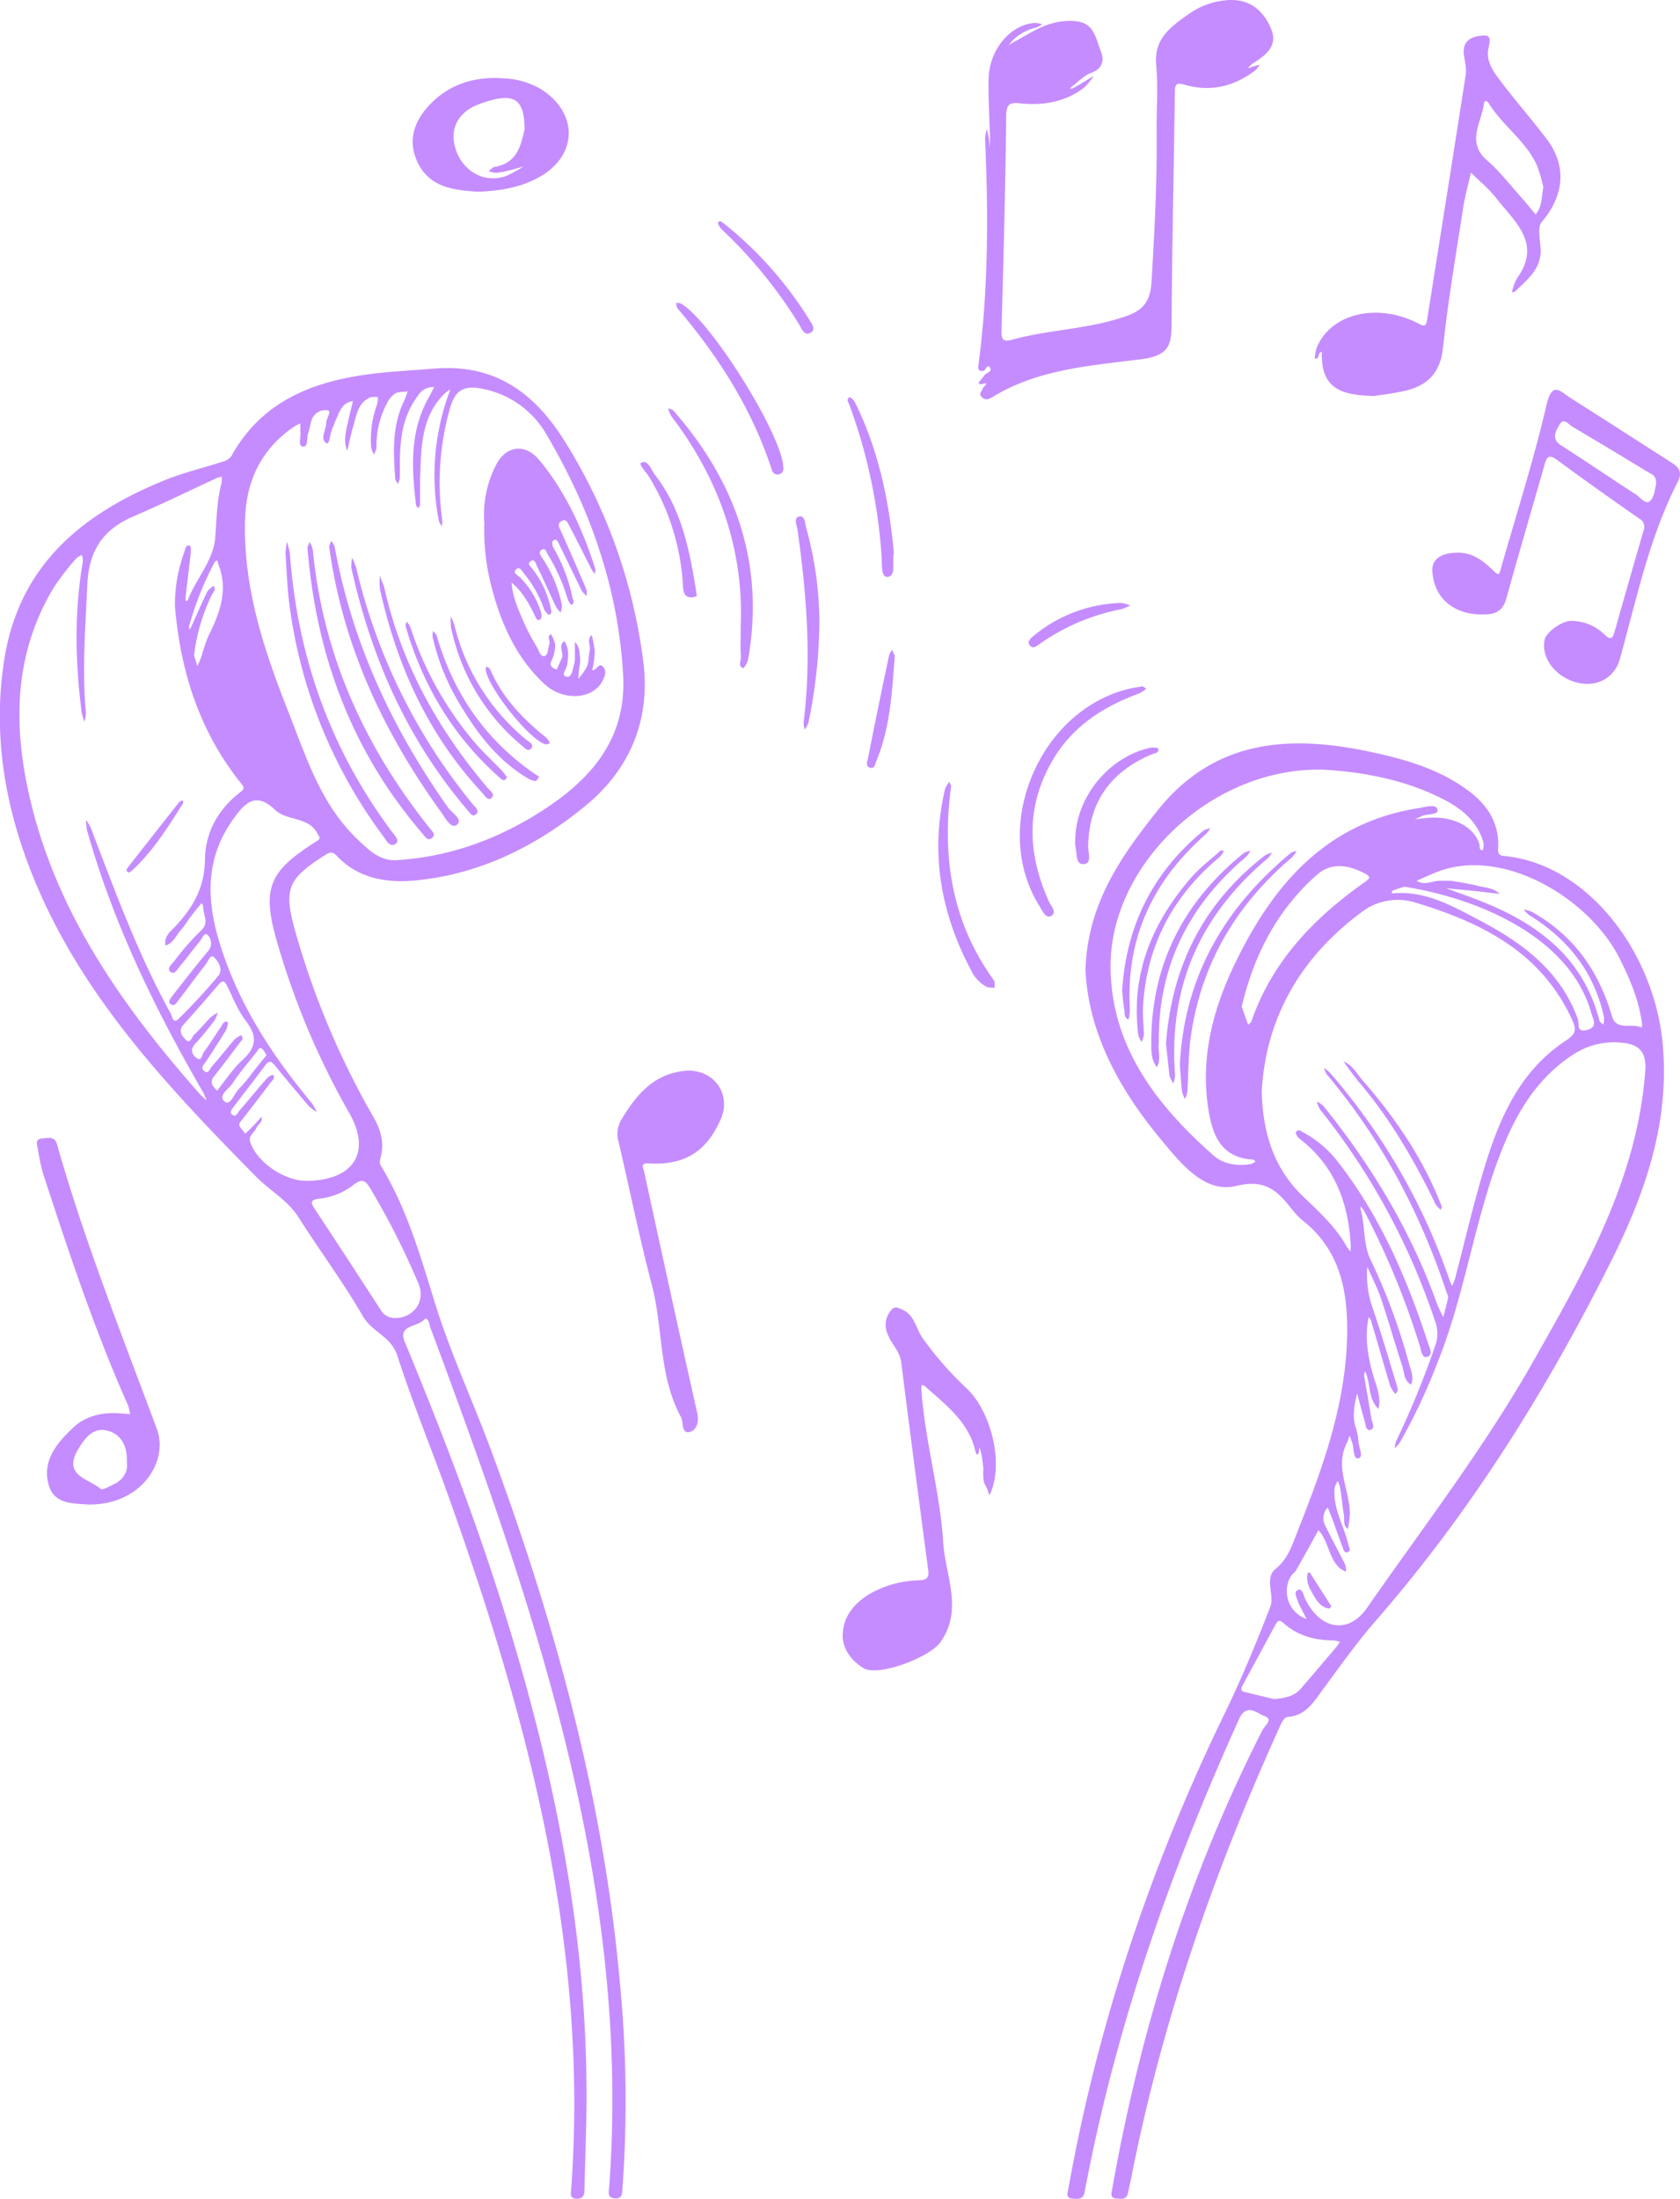 <svg id="Layer_1" data-name="Layer 1" xmlns="http://www.w3.org/2000/svg" viewBox="0 0 457.46 598.68"><defs><style>.cls-1{fill:#c58cff;}</style></defs><path class="cls-1" d="M547.05,197.87c16.66-1.41,27.59,6.68,35.94,20.3a147.56,147.56,0,0,1,21.06,59.53c2,15.89-3.66,29.33-15.86,39.29C575,327.8,559.84,335.4,542.51,337.17c-8,.82-16-.27-22-6.73-1-1-1.73-1-2.94-.23-10.32,6.55-11.61,9.2-8.23,21.07a222.2,222.2,0,0,0,21.24,50.38c2.08,3.6,3.09,7.38,1.79,11.54a2.52,2.52,0,0,0,.29,1.81c7.09,11.68,10.74,24.63,14.76,37.57,4.19,13.5,10.23,26.41,15.15,39.69,17.41,47,30.65,95,35.1,145a333.88,333.88,0,0,1,.7,56.21c-.11,1.37-.09,2.71-2.07,2.58s-1.66-1.55-1.57-2.71C600,622.94,581.28,556.84,558,491.59q-5.79-16.2-11.83-32.31c-.35-.94-.67-3.7-1.93-2.36-1.76,1.88-7,1.38-5.19,5.82,10.07,24.31,19.5,48.85,27.3,74,13.07,42.14,22,85,22.24,129.34.05,9.25-.37,18.5-.57,27.74,0,1.41-.43,2.36-2.13,2.32-1.85,0-1.58-1.29-1.5-2.41C589.27,628,572.82,566,551,504.92c-4.57-12.81-9.76-25.41-13.94-38.34-1.69-5.23-6.86-6.37-9.34-10.67-5.32-9.21-11.72-17.79-17.42-26.78-3-4.8-7.95-7.46-11.77-11.33-26.25-26.67-51.85-53.85-63.89-90.47-5.35-16.29-7.29-33.06-4.6-50.21,4.07-25.92,21.4-39.88,44-49,5-2,10.3-3.24,15.44-4.91a4.35,4.35,0,0,0,2.38-1.49c8.37-15.17,22.48-20.49,38.49-22.46C535.94,198.58,541.51,198.32,547.05,197.87Zm-3.79,30.36c0,2.21,0,4.42,0,6.64a3,3,0,0,1-.43,1c-.23-.28-.63-.54-.66-.84-1.22-10.1-1.79-20.13,3.53-29.45.49-.87.92-1.78,1.39-2.67a4.61,4.61,0,0,0-3.76,1.48c-.51.63-1,1.29-1.46,2-4.3,6.47-4.15,13.8-4.1,21.12a6.07,6.07,0,0,1-.52,1.74c-.25-.45-.7-.89-.74-1.36-.55-7.22-.9-14.42,2.39-21.21.41-.84.66-1.75,1-2.63-1.19.18-2.55.07-3.5.64a7,7,0,0,0-2.25,2.81,24.37,24.37,0,0,0-2.75,11.85,5.78,5.78,0,0,1-.69,1.89,7,7,0,0,1-.76-1.89,27.93,27.93,0,0,1,1.64-11.84,8.24,8.24,0,0,0,.2-1.87,5.54,5.54,0,0,0-2.08.05c-3.42,1.49-3.75,4.9-4.65,7.9-.65,2.19-1.09,4.44-1.62,6.67-1.17-2.72-.33-5.39.24-8.05.39-1.84.86-3.66,1.29-5.49-3.13.42-3.67,3.16-4.77,5.38-.25.51-.33,1.11-.62,1.6-.87,1.5-.91,5-1.77,4.48-1.92-1.1-.14-3.63-.1-5.57,0-1.22,1.58-3.14.38-3.38a3.93,3.93,0,0,0-4.4,2.77c-.36,1.17-.5,2.42-.93,3.55s.2,3.72-1.47,3.53c-1.29-.14-.47-2.57-.6-4-.06-.76,0-1.53-.06-2.3a20.46,20.46,0,0,0-2.1,1.17c-8.51,6-12.57,14.45-12.91,24.74-.61,18.37,5,35.4,11.6,52.16,4.92,12.39,8.83,25.36,18.83,35,3,2.86,6.18,6.11,10.69,5.85,14.3-.84,27.4-5.57,39.42-13.24,13.63-8.69,23.4-19.72,22.39-37.31-1.35-23.52-8.91-45-20.76-65.17a25.71,25.71,0,0,0-18-12.71c-5.26-1-7.24,1.19-8.48,5.75A73.88,73.88,0,0,0,549.3,239a8.6,8.6,0,0,1-.14,1.81,6.4,6.4,0,0,1-.81-1.58,65.41,65.41,0,0,1,2.59-34.13l.55-1.56A11.66,11.66,0,0,0,550,204.6C543.3,211.19,543.59,219.81,543.26,228.23Zm-66.75,34.3a41.68,41.68,0,0,1,2.57-14.75c.27-.73.25-2,1.54-1.71.23.06.26,1.41.18,2.15-.44,4-.94,8-1.4,11.93a4,4,0,0,0,.1,1c.18-.09.49-.13.54-.26,2.19-5.86,7-10.71,7.46-17.17.37-5,.42-10,1.74-14.83a6.56,6.56,0,0,0,0-1.6,9.59,9.59,0,0,0-1.39.4c-7.58,3.5-15.09,7.17-22.77,10.47-8.17,3.51-12,9.34-12.41,18.34-.54,11.71-1.46,23.38-.4,35.09a9.77,9.77,0,0,1-.39,2.41,14.94,14.94,0,0,1-.76-2.47c-1.75-13.72-2.05-27.42.32-41.11a5.89,5.89,0,0,0-.25-1.83,5.38,5.38,0,0,0-1.56.95,75.26,75.26,0,0,0-6,7.76c-11.17,18.39-11.23,38.22-6.44,58.26,7.46,31.17,25.44,56.45,46.26,80a19.51,19.51,0,0,0,1.7,1.57,21.22,21.22,0,0,0-.94-2.19c-13.15-22.68-24.54-46.14-31.66-71.48a13.66,13.66,0,0,1-.23-2.73,14.68,14.68,0,0,1,1.29,2.18c6.56,17.13,12.84,34.39,21.74,50.52.4.73.61,3,2.17,1.45a158,158,0,0,0,10.83-11.73c1.34-1.63,0-3.91-1.23-5.05-.93-.87-1.56,1.15-2.19,1.95-2.53,3.22-4.94,6.53-7.43,9.78-.52.68-1.17,1.8-2.12,1.1s0-1.66.47-2.32c3.18-4.06,6.33-8.15,9.64-12.1a3.18,3.18,0,0,0-.08-4.44c-.89-.87-1.52,1-2.14,1.78-1.86,2.18-3.53,4.52-5.39,6.71-.67.78-1.46,2.46-2.58,1.56s.34-2.11,1-2.89a67,67,0,0,1,7.26-8.31c2.49-2.23.53-4.38.66-6.54,0-.33-.3-.68-.47-1-.95,1.2-1.93,2.38-2.86,3.6s-1.73,2.62-2.77,3.76c-1.33,1.45-2,3.62-4.19,4.18-.48-2.47,1.46-3.88,2.75-5.26,4.8-5.14,7.9-10.54,8-18.07s3.65-13.88,9.79-18.52c1.18-.9.73-1.45,0-2.34C483.17,296.61,478,280.27,476.51,262.53Zm36,156.5c12.77-.24,17.59-7.84,11.43-18.56a212.22,212.22,0,0,1-19.35-45.58c-4.57-15.41-2.82-20,10.63-28.42,1.17-.74.52-1.21.15-1.94-2.45-4.78-8.37-3.43-11.62-6.55-5.39-5.2-8.44-1.55-11.44,2.66-9,12.67-6.66,26-1.72,39.19,5.27,14.12,13.57,26.48,23.19,38a13.72,13.72,0,0,1,1.35,2.44,12.31,12.31,0,0,1-2.14-1.6c-3.09-3.61-6.15-7.24-9.13-10.94-1-1.21-1.64-1.69-2.77-.16-2.78,3.75-5.66,7.43-8.48,11.15-.53.7-1.39,1.61-.42,2.33s1.35-.54,1.83-1.08c2.51-2.92,4.95-5.9,7.48-8.8a3.82,3.82,0,0,1,1.67-1.06c.8.85-.11,1.49-.54,2.07-2.51,3.34-5.08,6.64-7.63,9.94-.54.7-1.39,1.32-.67,2.34.42.59.91,1.13,1.37,1.69.73-.71,1.47-1.41,2.17-2.14s1.48-1.62,2.21-2.43c.44,1.46-1,2.05-1.44,3.11-.5,1.24-2.16,2-1.66,3.62C498.68,413.86,506.39,419.15,512.49,419Zm23.72,37.33c5.33.11,8.62-4.6,6.59-9.4a209.31,209.31,0,0,0-12.71-25.2c-1.47-2.48-2.24-3.87-5.16-1.51a18.37,18.37,0,0,1-9.29,3.63c-2.44.32-2.09,1.24-1.07,2.78q9,13.65,17.85,27.34A4.46,4.46,0,0,0,536.21,456.36ZM488,394.47c2.38-3,4.35-6.05,7-8.45,3.77-3.47,3.95-6.5.83-10.55-2.16-2.81-3.5-6.27-5.08-9.5-.73-1.49-1.3-1.63-2.39-.35-3.14,3.66-6.3,7.31-9.54,10.9-1.54,1.71-.3,3.14.64,4.07,1.26,1.26,1.61-.7,2.22-1.29,1.61-1.51,3-3.24,4.56-4.81a11.08,11.08,0,0,1,1.91-1.26,8.45,8.45,0,0,1-.83,2.07,82,82,0,0,1-5.31,6.43c-1.49,1.56-.77,2.92.32,3.79,1.45,1.15,1.52-.86,2-1.48,1.67-2.23,3.09-4.63,4.69-6.9.46-.65.75-1.85,1.92-1.35a5.07,5.07,0,0,1-.6,2.33c-1.69,2.8-3.48,5.55-5.28,8.28-.58.88-1.71,1.79-.58,2.73s1.56-.68,2.07-1.25c2.07-2.32,4-4.8,6-7.15a5.1,5.1,0,0,1,2-1.35c.9.9-.09,1.62-.57,2.27-2.23,3-4.53,6-6.85,9a2,2,0,0,0-.12,2.69A11.66,11.66,0,0,0,488,394.47Zm-6.25-118.41.89,2.83c.38-.92.81-1.81,1.14-2.75a43.61,43.61,0,0,1,1.79-5.35c3.06-6.16,5.51-12.36,2.88-19.35-.17-.45-.28-.93-.42-1.39-.23.15-.55.25-.66.46a83.83,83.83,0,0,0-7,17.53,2.53,2.53,0,0,0,.13.92c.15-.28.33-.54.46-.83,1.42-3.13,2.78-6.28,4.28-9.37.34-.71,1.16-1.19,1.75-1.78.8,1,0,1.71-.4,2.44A50.44,50.44,0,0,0,481.72,276.06Zm19.72,108.77a7.69,7.69,0,0,0-1.2-1.77c-.83-.61-1.09.32-1.45.78-2.21,2.82-4.58,5.53-6.54,8.52-1,1.59-4.24,3.45-2.23,5.07,1.62,1.3,2.59-2.28,4-3.56a40.18,40.18,0,0,0,3.43-4.13C498.74,388.12,500.06,386.5,501.44,384.83Z" transform="translate(-428.88 -97.5)"/><path class="cls-1" d="M724.45,361.79c.46-18.05,9.57-31,19.67-43.66,15.46-19.33,35.79-20.62,57.76-15.95C811.52,304.23,821,306.92,829,313c5.12,3.9,8.21,8.87,7.82,15.55-.07,1.14.11,1.83,1.48,2,22.71,2,41.2,26.19,43.37,51.63,1.82,21.21-4.91,40.39-14.1,58.74-17.51,35-38.08,68-63.86,97.62-5.29,6.07-10,12.68-14.75,19.16-2.51,3.39-4.65,7-9.55,7.29-.65,0-1.42,1.27-1.8,2.1-18,39.59-32.24,80.43-40.66,123.19-.28,1.44-.62,2.88-.93,4.32-.43,2-2,1.57-3.34,1.45-1.49-.13-1.2-1.29-1-2.25,7.7-43.69,20.79-85.6,40.95-125.22.58-1.14,3.08-3,.62-3.81-2-.68-4.91-3.83-7,.84-18.29,40.45-33,82.08-41.45,125.76-.19,1-.43,1.92-.57,2.89-.3,2.14-1.87,2-3.35,1.85-1.94-.15-1.28-1.63-1.1-2.62,8.08-45.21,22.52-88.19,42.64-129.6,4.48-9.21,8.6-19.17,12.38-29,1.17-3-1.71-7.69,1.39-10.2,3.37-2.73,4.46-6.32,5.87-9.88,6.77-17.09,13.13-34.34,13.62-53,.32-12.16-1.6-23.61-11.91-31.87a17.76,17.76,0,0,1-2.77-2.78c-4-5-7.11-8.84-15.58-6.75-8.29,2-14.63-5.69-19.87-12C734,394.62,725.4,379.38,724.45,361.79Zm48,33.25c.37,11.6,3.59,20.93,11.44,28.4,4.32,4.12,8.75,8.19,11.73,13.5a12.07,12.07,0,0,0,1,1.31c0-.54.1-1.08.07-1.61-.62-11.65-4.38-21.78-14-29.14-.5-.38-1.11-1.44-.93-1.74.59-1,1.46-.23,2.12.13a29.51,29.51,0,0,1,9,7.55c11.71,14.9,19.09,32,24.87,49.82.39,1.19,1.43,3.15-.22,3.67-1.44.45-1.68-1.7-2-2.85a217,217,0,0,0-15.15-36.77,13.83,13.83,0,0,0-.95-1.36c0,.22-.15.45-.1.64,1.34,4.54.62,9.45,2.76,13.9a163,163,0,0,1,10.47,28.31c.5,1.83,1.43,3.69.55,5.68-2-1.07-1.81-3.25-2.38-5-2-6.07-3.72-12.23-5.76-18.28-1-3-2.51-5.86-3.78-8.79A27.48,27.48,0,0,0,802.43,453c2.41,7,4.52,14.2,6.68,21.33.25.83.76,1.9-.28,2.69a9.32,9.32,0,0,1-1.39-2.12c-1.79-6-3.5-11.95-5.25-17.92a3.29,3.29,0,0,0-.64-.88c-.06.32-.12.64-.17.95-.82,5.05,0,9.91,1.38,14.78.87,3,2.28,6,1.47,9.27-2.52-2.36-2.2-5.73-3.06-8.68,0-.16-.07-.32-.12-.48-.14-.35-.29-.7-.44-1.05a3.27,3.27,0,0,0-.28,1.17c.63,3.86,1.37,7.7,1.94,11.56.16,1.09,1.26,2.81-.27,3.21-1.24.32-1.27-1.63-1.58-2.65-.74-2.4-1.32-4.86-2-7.29-.74,3-1.35,6.07-.4,9.2a15.55,15.55,0,0,1,.76,3.85c.06,1.63,1.52,4.28,0,4.61s-1.15-2.73-1.71-4.26c-.24-.64-.46-1.29-.7-1.94a14.14,14.14,0,0,1-.72,2c-3.44,6.64.86,12.94.79,19.43a31.49,31.49,0,0,1-.52,4c-1.43-.93-.88-2.47-1.09-3.74-.4-2.43-.64-4.88-1-7.31a12.49,12.49,0,0,0-.65-2,6,6,0,0,0-.89,1.89c-.53,5.6,2.6,10.33,3.77,15.54.15.67.81,1.53-.15,1.92s-1.18-.64-1.43-1.28c-.95-2.52-1.83-5.07-2.77-7.6-.4-1.1-.86-2.17-1.29-3.25a4.21,4.21,0,0,0-.86,4.55c1.77,3.69,3.75,7.27,5.58,10.92a6.39,6.39,0,0,1,.28,2,8.39,8.39,0,0,1-1.62-.87c-3.19-2.78-3.1-7.43-5.92-10.43-2,3.64-4,7.29-6.07,10.91-.36.62-1.06,1-1.44,1.66a8,8,0,0,0,4.28,11.62c-.66-1.31-1.33-2.61-2-3.91a2.57,2.57,0,0,1-.2-.45c-.35-1.21-1.46-3-.16-3.54s1.51,1.48,2,2.45c4.14,8.48,11.81,9.63,16.81,2.44,15.38-22.12,31.86-43.48,45.2-67,14.13-24.93,28.41-49.72,30.59-79.3.39-5.27-1.94-7.16-6.23-7.58a20.07,20.07,0,0,0-13,2.95c-11.72,7.44-17.44,19.05-21.79,31.5-6,17.27-8.67,35.56-15.56,52.6a156.6,156.6,0,0,1-10.25,21.77,10.42,10.42,0,0,1-1.4,1.58,7.76,7.76,0,0,1,.39-1.95,243.42,243.42,0,0,0,10.62-25.92,9.57,9.57,0,0,0,0-6.65,186.58,186.58,0,0,0-31.4-57.8,6.9,6.9,0,0,1-.78-2.08,7.53,7.53,0,0,1,1.74,1.19c13.12,16.25,23.76,33.93,30.86,53.65.48,1.33,1.18,2.57,1.78,3.85.45-1.78,1-3.54,1.33-5.34.09-.41-.26-.93-.42-1.39-7.21-21.78-17.77-41.71-32.59-59.31a6.91,6.91,0,0,1-.8-1.81,10.42,10.42,0,0,1,1.62,1.31,169.86,169.86,0,0,1,32.51,56.27c.2.6.5,1.18.75,1.77a11.9,11.9,0,0,0,.75-1.73c2.6-9.91,4.9-19.9,7.83-29.7,4.14-13.83,9.68-27,22.4-35.35,2.61-1.71,3-2.89,1.77-5.55-8.48-18.72-25-26.72-43.21-32.18a16.18,16.18,0,0,0-13.57,2.31C783.17,357.81,773.44,374.62,772.43,395Zm15.83-88c-30.15-.19-57.25,26.28-57,53.89.24,21.67,12.57,37.49,28,51.14,2.75,2.42,6.51,3,10.26,2.36a4.41,4.41,0,0,0,1.22-.69c-.22-.18-.43-.5-.65-.51-8.94-.49-11.19-7-12.26-14.12-2.08-13.88,1.35-26.94,7.32-39.29,10.38-21.49,24.85-38.4,50.14-42.31,1.75-.27,4.69-1.26,5,.45.32,1.56-2.94,1-4.45,1.82-.54.29-1.14.49-1.71.73.64-.05,1.28-.05,1.91-.15,7.54-1.16,14.07,1.79,15.66,7,.18.59-.23,1.67.93,1.59a4.23,4.23,0,0,0,.14-2.15c-1.62-5.5-5.64-8.94-10.48-11.46C810.82,309.29,798.22,307.52,788.26,307Zm35.9,30.3c1.22.23,4.07.59,6.83,1.29,2.13.55,4.5.56,6.24,2.25l-6.46-.75-1-.1-7.11-.68,6.66,2.44c16.61,6.1,30.34,15.2,35.09,33.67.11.41.69.7,1.05,1a7.31,7.31,0,0,0,.16-2c-2.64-12.25-9.76-21.24-20.28-27.74a10.56,10.56,0,0,1-1.59-1.55,8.68,8.68,0,0,1,2.2.58c11.37,6.33,18.24,16.08,21.84,28.42,1.17,4,5.21,1.92,7.8,3,.78.33.25-1.87.08-2.86-1-5.63-3.25-10.77-5.8-15.85-8.22-16.37-31.5-30.24-49.14-23.76-2.07.76-4.07,1.73-6.1,2.6,2,1.37,4.1.12,6.15,0C821.37,337.28,821.94,337.3,824.16,337.3ZM767,371.58c.68,1.94,1.21,3.43,1.74,4.93.31-.31.78-.56.9-.93,5.71-16.54,17.23-28.32,31.16-38.13,1.2-.84,1.23-1.28-.07-2-4.51-2.45-9.23-3.31-13.31.28C776.55,345.37,770.27,357.68,767,371.58Zm8.76,188.53c3.1-.28,5.52-.77,7.26-2.77,3.27-3.76,6.49-7.58,9.72-11.38.36-.43.64-.92,1-1.39a7.72,7.72,0,0,0-1.78-.44c-5.09,0-9.72-1.27-13.6-4.71-.85-.76-1.44-.93-2.07.24-3,5.55-6,11.07-9,16.61-.38.7-.83,1.59.5,1.91Zm35.55-221.18c-.64.2-1.87.55-3.08,1-.21.07-.31.46-.46.7a3.54,3.54,0,0,0,.71.09c8.85-.69,16.19,3.63,23.52,7.49,11.56,6.09,21.79,13.69,26.51,26.71.42,1.15-.46,3.87,2.56,3s1.58-2.9,1.13-4.53C856.47,352.78,831.78,342.2,811.34,338.93Z" transform="translate(-428.88 -97.5)"/><path class="cls-1" d="M743.82,132.45c0-5.73.42-11.51-.11-17.2-.66-7.17,3.79-10.34,8.77-13.86a20.6,20.6,0,0,1,9.72-3.76c6.33-.82,10.55,2.28,12.81,7.74,2,4.81-1.67,7.3-5.19,9.53a6.53,6.53,0,0,0-1.13,1.21c.49-.18,1-.37,1.48-.53l1.7-.48a7.42,7.42,0,0,1-1.12,1.5c-5.74,4.44-12.19,6-19.18,4-2.42-.7-2.75-.16-2.78,2-.28,21-.76,41.93-.89,62.9,0,5.93-.72,8.83-8.22,9.8-13.8,1.78-28.17,2.67-40.61,10.35-.94.59-2,.9-2.91-.1s.22-1.62.38-2.42c.06-.27,2.23-1.85-.44-1-.23.07-.56-.18-.84-.29l1.7-2.19c.55-.69,2.27-1,1.46-2.08s-1.06.74-1.73.88c-1.68.36-1.47-.88-1.35-1.82,2.68-20.38,2.68-40.83,1.77-61.32a12.76,12.76,0,0,1,.47-2.69c.21.89.47,1.78.6,2.68s.13,1.75.19,2.63c0-.9.11-1.79.09-2.69-.14-5.4-.49-10.81-.39-16.21.14-8,5.95-14.87,12.61-15.29a7.9,7.9,0,0,1,2,.4,8.09,8.09,0,0,1-1.61.86,13,13,0,0,0-7.53,4.75c2-1.15,4.08-2.28,6.12-3.44,3.85-2.18,7.89-3.54,12.43-3,4.88.58,5.23,5,6.57,8.18.92,2.22.58,4.68-2.63,5.84-2,.72-3.6,2.51-5.37,3.82a3.12,3.12,0,0,0-.47.49,2.69,2.69,0,0,0,.87-.14c.87-.45,1.72-.94,2.57-1.45,1-.62,2.06-1.28,3.09-1.92a18.26,18.26,0,0,1-2.54,3.14c-5.12,4-11.1,5-17.39,4.38-2.72-.27-3.89-.1-3.93,3.41-.19,19.49-.75,39-1.27,58.46-.06,2.43.4,3.16,3,2.44,10.26-2.8,21.08-2.83,31.22-6.48,4.67-1.68,6.34-4.31,6.63-9.3C743.27,160.28,744,146.39,743.82,132.45Z" transform="translate(-428.88 -97.5)"/><path class="cls-1" d="M803.09,205.32c-8.29-.21-14.4-1.56-14.28-11.39,0-.33.21-1-.51-.37-.54.47-.14,1.78-1.42,1.58a13.34,13.34,0,0,1,.48-2.79c3.7-9.51,16.63-12.64,27.94-6.66,1.63.86,1.93.4,2.17-1.06,3.51-22.24,7.07-44.48,10.51-66.73.28-1.79-.25-3.71-.49-5.56-.56-4.48,3.32-5.17,5.77-5.15,2.22,0,.82,2.93.77,4.68-.09,2.84,1.55,5.2,3.13,7.29,4.17,5.56,8.8,10.79,13,16.36,5.47,7.3,4.55,15.37-1.44,22.38-1.21,1.41-.52,4.63-.34,7,.44,5.69-3.56,8.67-7,12-.17.15-.55.08-.84.11a9.18,9.18,0,0,1,.28-.89,12.57,12.57,0,0,1,1.15-2.87c6.89-9.59-.76-15.44-5.72-21.86-2-2.54-4.54-4.61-6.84-6.9-.72,3.25-1.64,6.46-2.14,9.74-1.94,12.63-4.11,25.24-5.46,37.93-.72,6.77-4.11,10.24-10.19,11.71C808.25,204.67,804.82,205,803.09,205.32Zm46-57a38.82,38.82,0,0,0-1.71-5.78c-3-6.7-9.41-10.85-13.17-17-.34-.56-1.14-.81-1.24.06-.58,5.23-5,10.53.88,15.61,3.45,3,6.26,6.68,9.32,10.09,1.33,1.48,2.56,3.05,3.83,4.58C848.81,153.84,848.61,151.3,849.14,148.3Z" transform="translate(-428.88 -97.5)"/><path class="cls-1" d="M856.66,266.55a13,13,0,0,1,9.12,3.72c1.82,1.75,2.27.9,2.78-.89q3.88-13.71,7.85-27.41a2.54,2.54,0,0,0-1.17-3.27c-7.52-5.25-15-10.54-22.41-16-2-1.44-2.71-1-3.32,1.13-3.47,12.22-7.08,24.39-10.46,36.63-.79,2.86-2.38,4.12-5.15,4.3-8.36.56-14.5-3.77-15-11.76-.24-4,3.74-5.15,7.4-5,4,.11,6.84,2.55,9.5,5.12,1.29,1.25,1.37.59,1.69-.55,4.23-14.9,9-29.66,12.47-44.73,1.57-6.83,3.88-3.67,6.65-1.93,9,5.69,17.93,11.48,26.91,17.21,2.16,1.38,3.75,2.55,2.15,5.69-7.75,15.2-11.17,31.85-15.7,48.11-1.41,5-6,7.74-11.42,6.48-6-1.39-10.1-6.73-9.08-11.69C849.92,269.6,854.13,266.58,856.66,266.55Zm23.1-36.76c.38-2.51-.79-3-1.76-3.54-7-4.22-14-8.47-21-12.6-1-.57-2.28-2.55-3.44-.57-1,1.76-2.43,3.86.42,5.69,6.82,4.37,13.5,8.94,20.3,13.32,1.23.79,2.64,2.89,3.86,1.85S879.48,230.59,879.76,229.79Z" transform="translate(-428.88 -97.5)"/><path class="cls-1" d="M696.65,497.38c-.12-1-.25-2.37-.48-3.74a17.71,17.71,0,0,0-.58-2.1c-.08.55-.12,1.11-.24,1.65,0,.16-.3.26-.46.39a3.75,3.75,0,0,1-.39-.87c-1.8-8.06-8.07-12.67-13.72-17.75a2.88,2.88,0,0,0-1-.38c0,.48,0,1,0,1.44,1,14,5.08,27.64,5.94,41.53.55,8.86,5.56,18.28-.82,27.14-2.95,4.1-16.84,9.39-20.88,7-3-1.8-5.66-5-5.68-8.74,0-5.26,3.16-9,7.55-11.59a28.5,28.5,0,0,1,13.4-3.59c1.65-.08,2.62-.58,2.37-2.53-2.5-18.91-5-37.82-7.37-56.76-.39-3.17-2.78-5.12-3.76-7.87a6.07,6.07,0,0,1,1.23-6.63c.92-1,2.09-.24,3,.18,3.16,1.51,3.54,5,5.23,7.49a90.08,90.08,0,0,0,12.26,14c6.37,6.2,9.78,19.48,6.57,27.8-.11.27-.59,1.77-.78.52s-1.06-2.13-1.31-3.24A16.38,16.38,0,0,1,696.65,497.38Z" transform="translate(-428.88 -97.5)"/><path class="cls-1" d="M616.25,389c7.32-.06,11.8,6.63,8.88,13.26-3.9,8.86-9.92,12.59-19.67,12-2.3-.14-1.42,1.18-1.21,2.15,4.8,22,9.57,44,14.52,65.95.6,2.67-.52,4.83-2.3,5.07-2.12.28-1.41-2.71-2.16-4.1-6.13-11.27-4.82-24.13-7.94-36-3.36-12.82-6-25.84-9-38.74a7.55,7.55,0,0,1,.61-6.07C602.17,395.44,607.18,389.49,616.25,389Z" transform="translate(-428.88 -97.5)"/><path class="cls-1" d="M452.81,507.14c-3.87-.32-9.09,0-10.63-5.2-2-6.68,2.24-11.62,6.7-15.8,3.54-3.31,8.22-4.22,13.08-3.79l2.34.18a15.06,15.06,0,0,0-.61-2.53c-9.1-20.44-16.1-41.64-23.05-62.86a55.69,55.69,0,0,1-1.47-6.95c-.22-1.15-.82-2.56,1.24-2.72,1.61-.13,3.36-.67,4,1.6,7.49,26.42,17.67,51.87,27.21,77.57C474.85,495.31,467.42,507.4,452.81,507.14Zm10.6-11.66c.19-4.54-1.8-7.75-5.64-8.53s-6,2.46-7.74,5.38c-4,7,3.05,7.77,6.26,10.56.47.41,2.36-.67,3.51-1.23C462.54,500.35,463.8,498.15,463.41,495.48Z" transform="translate(-428.88 -97.5)"/><path class="cls-1" d="M558.94,149.7c-6.3-.46-13-1-16.35-8-2.76-5.75-1-11,3-15.37,5.46-5.94,12.61-8.11,20.47-7.49a21.24,21.24,0,0,1,10.36,3.09c9.77,6.31,9.83,17.57-.22,23.51C571,148.48,565.26,149.5,558.94,149.7Zm12.77-16.91c0-8.77-3.08-10.3-12.19-7-6,2.15-8.49,7-6.42,12.74,2.2,6.05,8.19,9,13.83,6.8a38.24,38.24,0,0,0,4.46-2.48c-1.43.39-2.86.81-4.31,1.16a18.77,18.77,0,0,1-3.14.55,7.75,7.75,0,0,1-2-.45c.53-.4,1-1.06,1.59-1.15C569.94,141.88,570.73,136.77,571.71,132.79Z" transform="translate(-428.88 -97.5)"/><path class="cls-1" d="M740,284.37l1.06.63a9.81,9.81,0,0,1-2,1.3c-9.62,3.54-17.94,8.82-23.33,17.83-7.57,12.68-7.18,25.64-1.23,38.81.54,1.2,2.37,3.11.49,4-1.42.68-2.35-1.62-3.14-2.88-13.6-21.83.55-54.34,25.8-59.31C738.34,284.64,739,284.54,740,284.37Z" transform="translate(-428.88 -97.5)"/><path class="cls-1" d="M630.57,268c.88-20.46-5.69-39.92-18.93-57.24a8.45,8.45,0,0,1-.83-2.09c.49.2,1.13.27,1.44.62,17,19.42,24.85,41.65,20.38,67.55a5.58,5.58,0,0,1-1.3,2.57c-1.61-.46-.66-1.88-.72-2.88C630.48,274.17,630.57,271.79,630.57,268Z" transform="translate(-428.88 -97.5)"/><path class="cls-1" d="M687.88,311.44c-2.62,19.5.22,37.16,11.62,52.95.35.47.18,1.32.25,2a5.79,5.79,0,0,1-2.06-.12,9.91,9.91,0,0,1-4.47-4.75c-8.24-15.56-11.06-31.92-7-49.23a7,7,0,0,1,1.18-1.93Z" transform="translate(-428.88 -97.5)"/><path class="cls-1" d="M642.17,224.75a1.59,1.59,0,0,1-3.1.72c-5.39-16.53-14.52-30.88-25.69-44-.31-.36-.27-1-.4-1.51a3.82,3.82,0,0,1,1.3.19C622.36,184.68,641.93,216,642.17,224.75Z" transform="translate(-428.88 -97.5)"/><path class="cls-1" d="M652,267.26a139.9,139.9,0,0,1-3,27.07,7.09,7.09,0,0,1-1,1.8,7.45,7.45,0,0,1-.3-1.95c2.19-17.56.81-35-1.66-52.4-.17-1.24-1.18-3.31.45-3.66s1.59,1.95,1.93,3.16A97,97,0,0,1,652,267.26Z" transform="translate(-428.88 -97.5)"/><path class="cls-1" d="M672.28,248.05c-.59,2.51.75,6.2-1.68,6.52-1.9.24-1.53-3.61-1.67-5.64a148,148,0,0,0-8.75-41.17c-.25-.66-1-1.61.09-2.11.21-.1,1.18.91,1.5,1.56C668.16,220.18,671,234.05,672.28,248.05Z" transform="translate(-428.88 -97.5)"/><path class="cls-1" d="M721.67,326.22c.1-11.61,9.09-22.66,20.46-25.13.7-.15,2.1,0,2.14.24.27,1.26-1,1.24-1.74,1.55-11.43,4.81-17.16,13.2-17.35,25.15,0,1.67,1.14,4.64-1.3,4.74-2.2.08-1.7-3-2.18-4.84A6.51,6.51,0,0,1,721.67,326.22Z" transform="translate(-428.88 -97.5)"/><path class="cls-1" d="M618.65,259.87c0-.24-.67.34-1.68.28-1.71-.09-2-1.41-2.1-2.79a63.51,63.51,0,0,0-9.19-29.93c-.82-1.38-3.12-3.63-2.14-4,1.88-.79,2.65,2,3.72,3.41C614.48,236.12,616.73,247.27,618.65,259.87Z" transform="translate(-428.88 -97.5)"/><path class="cls-1" d="M624.93,157.66a10,10,0,0,1,.94.59,102.7,102.7,0,0,1,23.34,26.23c.65,1.06,2,2.75.35,3.64s-2.39-1.05-3-2.16a126.41,126.41,0,0,0-21.31-26.15,4.93,4.93,0,0,1-.91-1.62C624.26,158.12,624.7,157.84,624.93,157.66Z" transform="translate(-428.88 -97.5)"/><path class="cls-1" d="M672.52,276.09c-.76,10.18-1.29,19.67-5,28.57-.34.81-.49,2.3-1.78,1.86s-.67-1.72-.49-2.61Q668,289.86,671,275.82a4.75,4.75,0,0,1,.81-1.35Z" transform="translate(-428.88 -97.5)"/><path class="cls-1" d="M736.66,262.34a15,15,0,0,1-2.31,1,57.42,57.42,0,0,0-22.41,9.52c-.76.53-1.78,1.39-2.62.4s.12-1.9.84-2.49a38.87,38.87,0,0,1,24-9.1A11,11,0,0,1,736.66,262.34Z" transform="translate(-428.88 -97.5)"/><path class="cls-1" d="M560.76,240A29.69,29.69,0,0,1,564,224c2.78-5.28,7.92-5.8,11.71-1.25,7.25,8.71,11.77,18.84,15.25,29.5a4,4,0,0,1-.13,1.47,7.21,7.21,0,0,1-.83-1.1c-2.05-4-4-8-6.12-12-.41-.77-.84-2-2.17-1.21-1.11.7-.64,1.51-.18,2.52,2.41,5.28,4.7,10.63,7,16a5.73,5.73,0,0,1,.11,1.82,6.55,6.55,0,0,1-1.36-1.43c-2.07-4.18-4.06-8.4-6.13-12.58-.31-.64-.68-1.8-1.73-1-.28.21-.14,1.37.16,1.89a46.06,46.06,0,0,1,5.16,13.49c.14.71.77,1.61-.31,2.1a5.28,5.28,0,0,1-1-1.69A50.89,50.89,0,0,0,578,248.38c-.38-.6-.6-1.89-1.7-1.13-.9.62-.2,1.48.23,2.16a35.9,35.9,0,0,1,5.35,12.85,6,6,0,0,1-.33,2,7.89,7.89,0,0,1-1.28-1.52c-1.74-3.69-3.37-7.44-5.18-11.1-.28-.57-.57-2.18-1.8-1.27-.91.68.15,1.46.59,2.06a25.72,25.72,0,0,1,4.89,10.36c.14.76.68,1.75-.41,2.07-.29.09-1.14-1-1.39-1.62a30.42,30.42,0,0,0-5.26-9.38c-.55-.64-1.23-2.32-2.29-1.32s.57,1.64,1.18,2.28a23.9,23.9,0,0,1,5.62,9.41c.19.59.14,1.72-.21,1.92-.9.55-1.2-.44-1.51-1.08-1.61-3.31-3.37-6.51-6.29-8.91.17,3.73,1.73,7.06,3.14,10.39a61.17,61.17,0,0,0,3.88,7.39c.51.86.83,2.67,2.15,2.09.71-.31.76-2.12,1.11-3.26.26-.85-.82-1.92.42-2.63a10.45,10.45,0,0,1,1.14,2.81,10.31,10.31,0,0,1-.52,3.35c-.25,1-1.3,1.86-.28,2.91a3.94,3.94,0,0,0,1.22.58c.45-1,.9-2,1.36-3,.71-1.52-1.11-3.39.68-4.74,1.45,2,1.07,4.14.84,6.35-.12,1.17-1.86,2.93-.27,3.33s1.68-2,2.14-3.34a7.22,7.22,0,0,0,.2-2.19c0-1.29,0-2.58,0-3.87,1.41,1.19,1.18,2.94,1.45,4.5a8.24,8.24,0,0,1-.22,2.18c-.12,1.11-.22,2.21-.33,3.31a16.22,16.22,0,0,0,2.38-3.3c.53-1.32.43-2.88.74-4.31s-.85-3,.55-4.33a29,29,0,0,1,.85,4.46,28.46,28.46,0,0,1-.52,4.37c0,.32-.56,1.18.47.59.77-.45,1.42-1.88,2.38-.68s.41,2.52-.2,3.72c-2.58,5.12-10.72,5.68-15.89.86-7.56-7.05-11.64-16.12-14.23-25.92A61,61,0,0,1,560.76,240Z" transform="translate(-428.88 -97.5)"/><path class="cls-1" d="M512.59,246.52l.59-1.48a8,8,0,0,1,.87,2.12c2.76,28.61,14.08,53.62,31.9,75.9.58.73,1.64,1.62.63,2.53-1.16,1.06-1.92-.23-2.56-1C524.84,302.34,515,276.27,512.59,246.52Z" transform="translate(-428.88 -97.5)"/><path class="cls-1" d="M507,245a26.93,26.93,0,0,1,.81,3.08c2,28,11,53.43,27.88,76,.69.93,2.11,2.35.93,3.16-1.6,1.11-2.57-.93-3.34-2a134.58,134.58,0,0,1-25.59-63.07c-.61-4.62-.75-9.3-1.07-14A26.26,26.26,0,0,1,507,245Z" transform="translate(-428.88 -97.5)"/><path class="cls-1" d="M518.5,246.22l.58-1.45a5.07,5.07,0,0,1,.91,1.48c4.72,26.11,15.63,49.51,30.86,71.07,1,1.49,4.26,3.26,2.43,4.73-1.61,1.3-3.24-2-4.37-3.54C533.2,296.73,522.11,273,518.5,246.22Z" transform="translate(-428.88 -97.5)"/><path class="cls-1" d="M524.78,249.35a29.7,29.7,0,0,1,1.11,2.77,158.43,158.43,0,0,0,31.81,64.46c.6.73,1.93,1.69.74,2.66-1,.84-1.72-.54-2.3-1.21-16.4-19.2-26.21-41.56-31.61-66A12.82,12.82,0,0,1,524.78,249.35Z" transform="translate(-428.88 -97.5)"/><path class="cls-1" d="M532.29,254.32c.79,2,1.1,2.56,1.23,3.15,4.61,20.6,14.5,38.48,28.07,54.47.65.76,2.24,1.83,1.16,2.8s-1.94-.71-2.63-1.45c-14.69-15.79-23.24-34.67-27.81-55.53A23.54,23.54,0,0,1,532.29,254.32Z" transform="translate(-428.88 -97.5)"/><path class="cls-1" d="M575.71,309c-.58.75-.8,1.19-.93,1.17a5.46,5.46,0,0,1-1.83-.54c-9-5.22-14.76-13.3-19.81-22a61.69,61.69,0,0,1-6.46-16.67,5.68,5.68,0,0,1,.09-1.63c.32.38.83.7,1,1.13,4.39,15.34,12.81,27.86,25.87,37.15C574.26,308.07,575,308.5,575.71,309Z" transform="translate(-428.88 -97.5)"/><path class="cls-1" d="M566.92,309.09c-.65,1.44-1.43.63-1.94.18-12.69-11.2-21-25.16-25.67-41.33-.1-.34.21-.8.32-1.21a7.6,7.6,0,0,1,1,1.56,93,93,0,0,0,17,30.76c2.46,2.94,5.3,5.56,8,8.35C566.07,307.93,566.48,308.53,566.92,309.09Z" transform="translate(-428.88 -97.5)"/><path class="cls-1" d="M551.64,265.29a23.13,23.13,0,0,1,1,2.5A58,58,0,0,0,572.3,299c.66.56,2.1,1.16,1.25,2.24s-1.8-.08-2.5-.67a56.8,56.8,0,0,1-19.39-32.41A19.28,19.28,0,0,1,551.64,265.29Z" transform="translate(-428.88 -97.5)"/><path class="cls-1" d="M561.11,279.55l.25-.61c.35.28.87.48,1,.83,3.31,7.67,8.87,13.47,15.28,18.58a5.42,5.42,0,0,1,1,1.55c-.42.09-.89.34-1.26.24C573.07,299,561.38,284.38,561.11,279.55Z" transform="translate(-428.88 -97.5)"/><path class="cls-1" d="M464,335.09c-1.07-.42-.61-1-.22-1.52q6.93-8.86,13.91-17.7c.2-.26.63-.33,1-.49,0,.29.14.67,0,.88-4.09,6.49-8.14,13-13.87,18.27A7.48,7.48,0,0,1,464,335.09Z" transform="translate(-428.88 -97.5)"/><path class="cls-1" d="M821.51,426.11l-.33.78a6.85,6.85,0,0,1-1.38-1.48c-5.73-11.82-12.25-23.14-20.8-33.2-1.55-1.81-2.88-3.8-4.31-5.7,2.48.95,3.62,3.31,5.22,5.14,8.56,9.8,15.87,20.42,20.83,32.52C821,424.78,821.22,425.39,821.51,426.11Z" transform="translate(-428.88 -97.5)"/><path class="cls-1" d="M785.47,525.56c2,3.14,4,6.21,5.95,9.31,0,0-.45.62-.64.59-2.29-.32-3.38-2.14-4.38-3.87s-2-3.57-1.45-5.73C785,525.72,785.32,525.65,785.47,525.56Z" transform="translate(-428.88 -97.5)"/><path class="cls-1" d="M750.15,387.41c1.18-23.93,12.13-42.74,30.32-57.76a3.89,3.89,0,0,1,1.46-.42,8.6,8.6,0,0,1-1.21,1.67c-15.24,12.92-24.8,29.07-27.6,48.94-.69,4.93-.6,10-.93,14.94a7.78,7.78,0,0,1-.63,1.93,7.23,7.23,0,0,1-.81-1.92C750.48,392.35,750.34,389.9,750.15,387.41Z" transform="translate(-428.88 -97.5)"/><path class="cls-1" d="M746.38,381.77c1.5-21,10.09-38.32,26.92-51.34a7.68,7.68,0,0,1,1.9-.79,5.93,5.93,0,0,1-1,1.46c-18.44,15.44-27.19,35-25.35,59.15a8.29,8.29,0,0,1-.45,2.2,7.33,7.33,0,0,1-1.05-2C747,387.59,746.72,384.74,746.38,381.77Z" transform="translate(-428.88 -97.5)"/><path class="cls-1" d="M744.42,380.47a8,8,0,0,1,0,1c-.29,2.19.72,4.49-.54,6.59-1.63-2.07-1.52-4.63-1.51-7,.08-21.22,8.92-38.19,25.32-51.4a4.89,4.89,0,0,1,1.7-.47,9.21,9.21,0,0,1-1.24,1.63C752.79,343.83,744.43,360.16,744.42,380.47Z" transform="translate(-428.88 -97.5)"/><path class="cls-1" d="M734.44,367.23c1.12-17.84,8.46-32.3,22.1-43.54a6.24,6.24,0,0,1,1.92-.69,9.57,9.57,0,0,1-1.16,1.56c-14.43,12.65-21.87,28.32-20.75,47.73a14.13,14.13,0,0,1-.36,2.8c-1.34-.48-1-1.77-1.15-2.69C734.69,370.64,734.61,368.83,734.44,367.23Z" transform="translate(-428.88 -97.5)"/><path class="cls-1" d="M761.6,329l.54.27a7.48,7.48,0,0,1-1.08,1.49c-12.8,10.66-20,24.2-20.94,40.89-.14,2.52.21,5.07.23,7.6a6.61,6.61,0,0,1-.59,1.95,6.32,6.32,0,0,1-.92-1.86c-2.11-16.66,3.76-30.68,14.49-43,2.3-2.63,5.16-4.76,7.76-7.11A2.38,2.38,0,0,1,761.6,329Z" transform="translate(-428.88 -97.5)"/></svg>